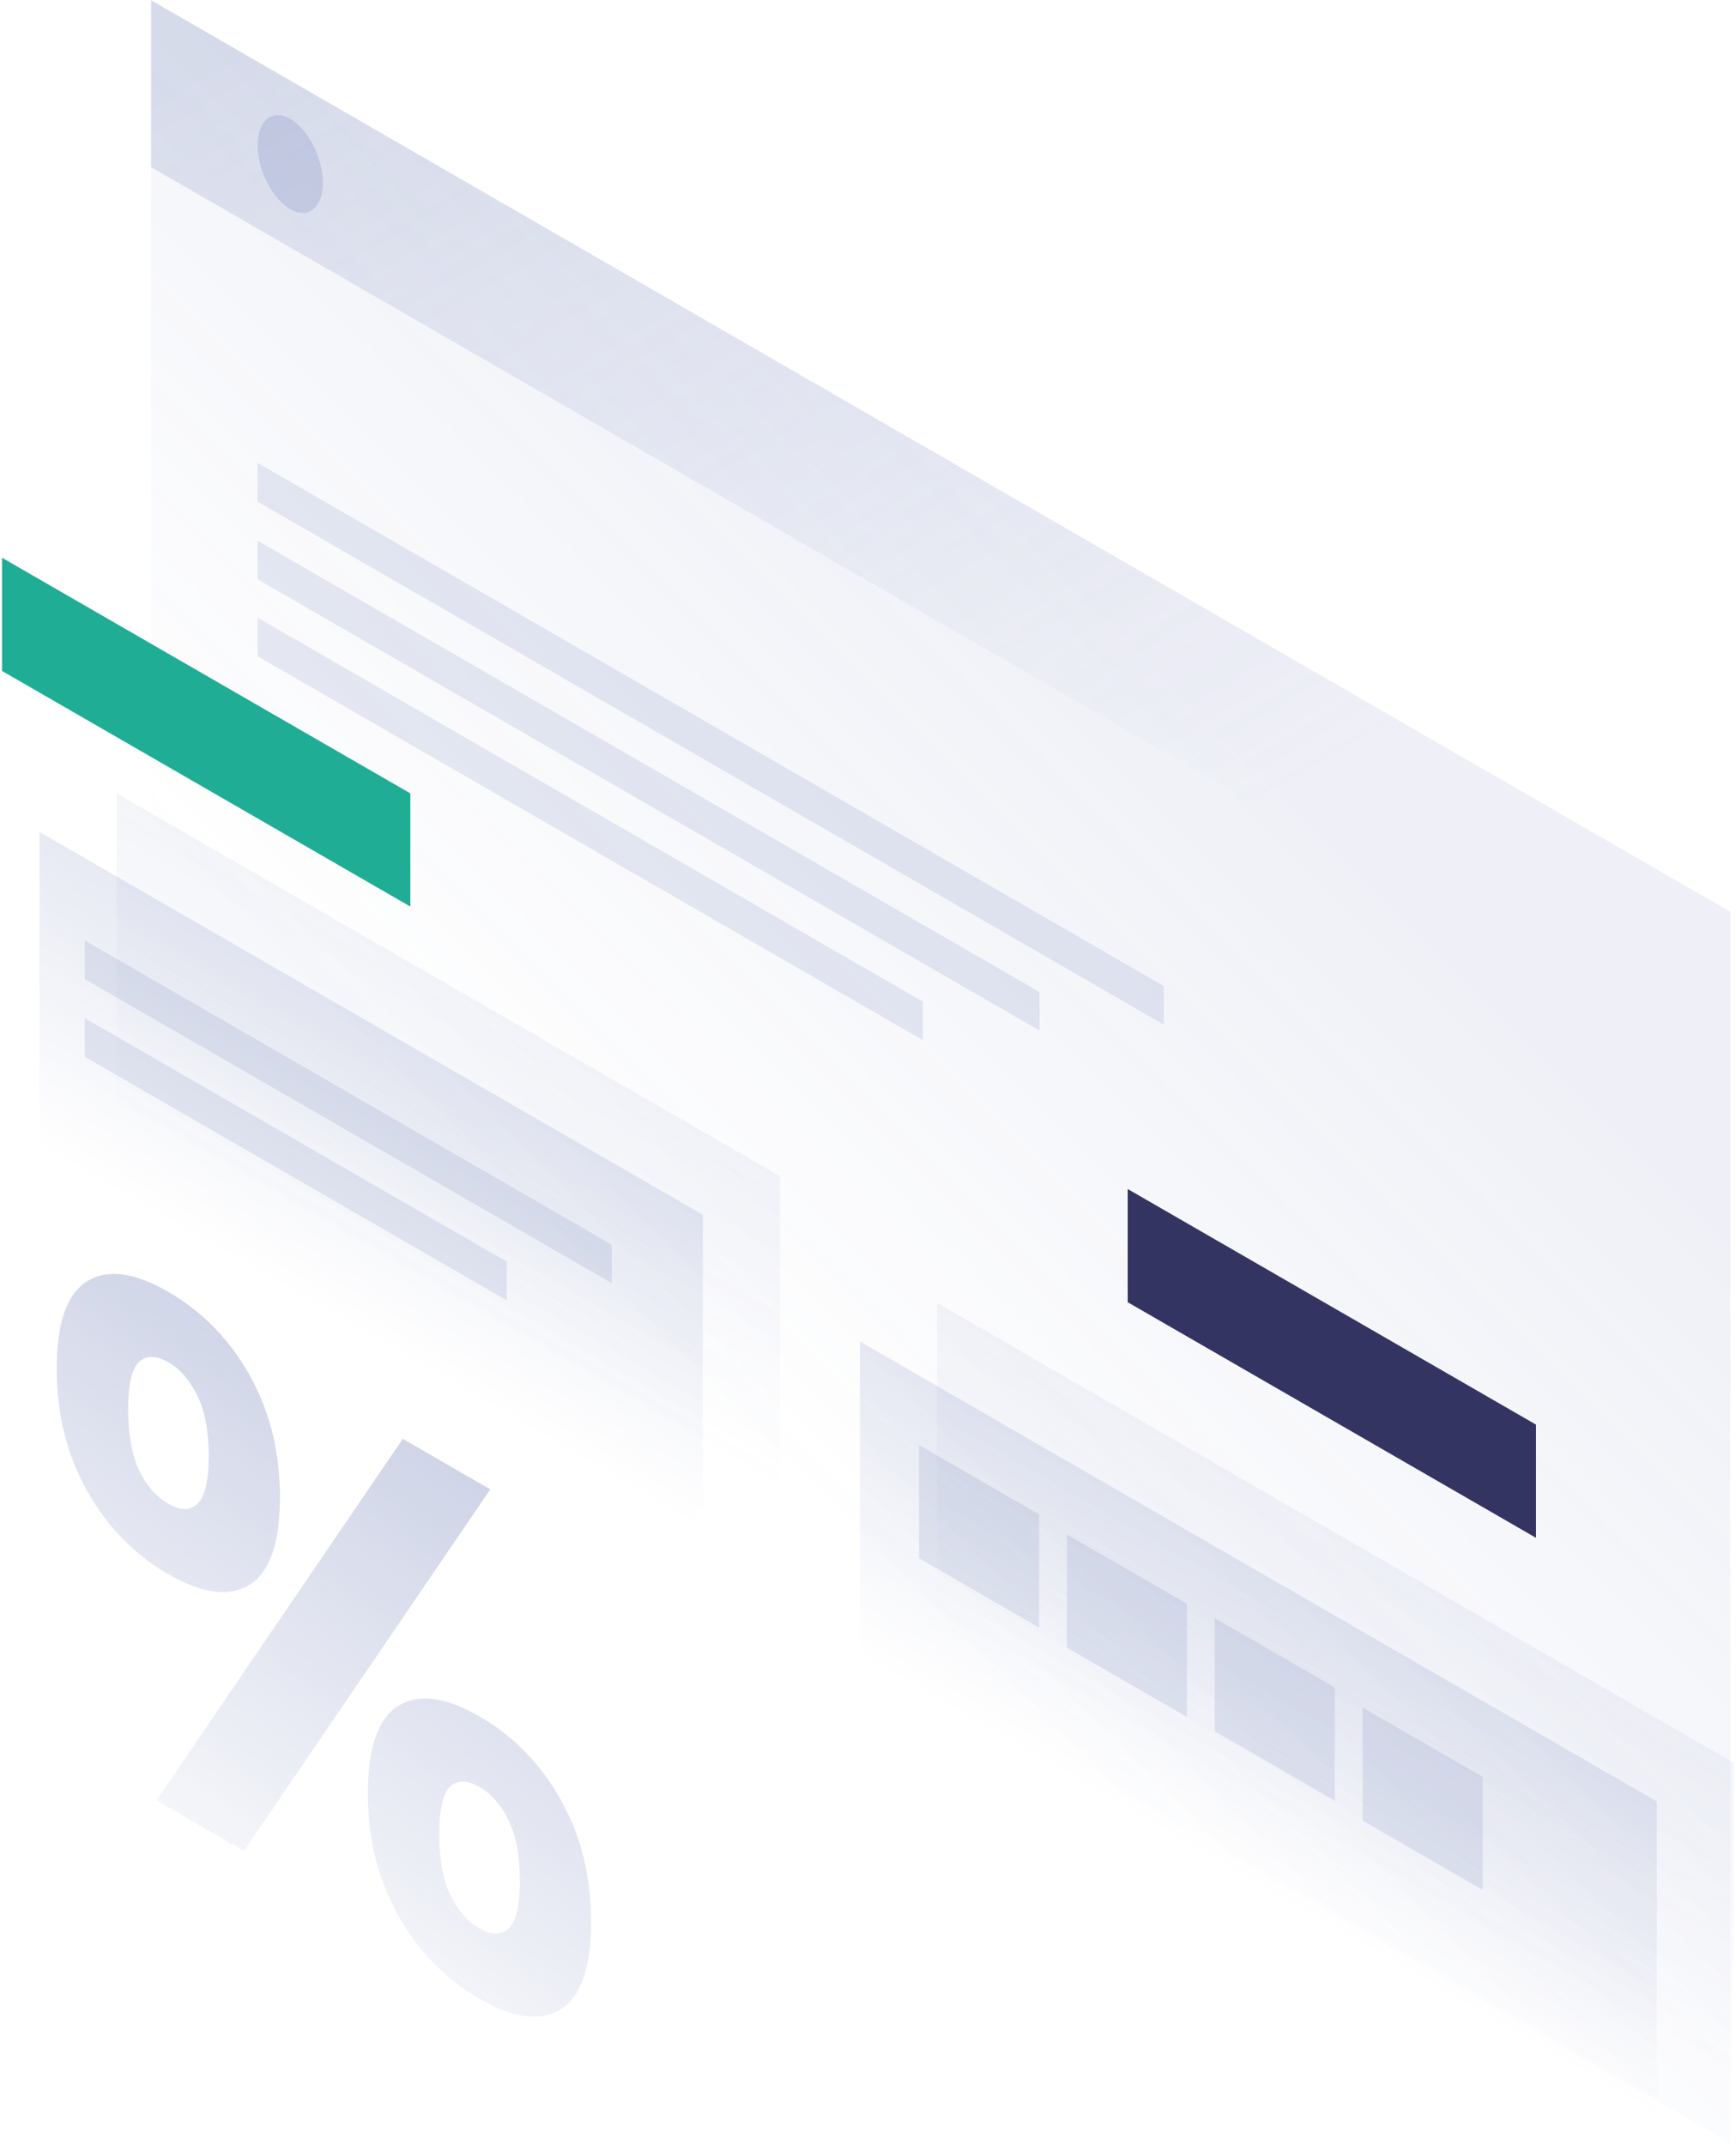 <?xml version="1.0" encoding="utf-8"?>
<!-- Generator: Adobe Illustrator 22.1.0, SVG Export Plug-In . SVG Version: 6.00 Build 0)  -->
<svg version="1.1" id="illustration" xmlns="http://www.w3.org/2000/svg" xmlns:xlink="http://www.w3.org/1999/xlink" x="0px"
	 y="0px" viewBox="0 0 756 934" style="enable-background:new 0 0 756 934;" xml:space="preserve">
<style type="text/css">
	.st0{opacity:0.1;fill:url(#SVGID_1_);enable-background:new    ;}
	.st1{opacity:0.2;fill:url(#SVGID_2_);enable-background:new    ;}
	.st2{fill:#20AD96;}
	.st3{fill:#333461;}
	.st4{opacity:0.15;fill:url(#SVGID_3_);enable-background:new    ;}
	.st5{opacity:7.000000e-02;fill:url(#SVGID_4_);enable-background:new    ;}
	.st6{opacity:0.15;fill:#6172B0;enable-background:new    ;}
	.st7{opacity:0.15;fill:url(#SVGID_5_);enable-background:new    ;}
	.st8{opacity:7.000000e-02;fill:url(#SVGID_6_);enable-background:new    ;}
	.st9{opacity:0.2;fill:#6172B0;enable-background:new    ;}
	.st10{opacity:0.3;fill:url(#SVGID_7_);enable-background:new    ;}
</style>
<linearGradient id="SVGID_1_" gradientUnits="userSpaceOnUse" x1="543.652" y1="190.863" x2="287.145" y2="446.864" gradientTransform="matrix(1 0 0 1 0 142)">
	<stop  offset="0" style="stop-color:#6172B0"/>
	<stop  offset="1" style="stop-color:#6172B0;stop-opacity:0"/>
</linearGradient>
<path class="st0" d="M65.8,0.1l687.8,397l-0.1,536l-687.8-397L65.8,0.1z"/>
<linearGradient id="SVGID_2_" gradientUnits="userSpaceOnUse" x1="236.232" y1="-200.377" x2="497.053" y2="241.431" gradientTransform="matrix(1 0 0 1 0 142)">
	<stop  offset="0" style="stop-color:#6172B0"/>
	<stop  offset="1" style="stop-color:#6172B0;stop-opacity:0"/>
</linearGradient>
<path class="st1" d="M65.8,0.1l686.9,396.5v72.7L65.8,72.8V0.1z"/>
<path class="st2" d="M0.9,242.9l177.8,102.6v49.3L0.9,292.2V242.9z"/>
<path class="st3" d="M491.1,517.8l177.8,102.6v49.3L491.1,567.1V517.8z"/>
<linearGradient id="SVGID_3_" gradientUnits="userSpaceOnUse" x1="580.236" y1="560.951" x2="520.85" y2="663.837" gradientTransform="matrix(1 0 0 1 0 142)">
	<stop  offset="0" style="stop-color:#6172B0"/>
	<stop  offset="1" style="stop-color:#6172B0;stop-opacity:0"/>
</linearGradient>
<path class="st4" d="M374.5,584.2l347,200.3v148.9l-347-200.3V584.2z"/>
<linearGradient id="SVGID_4_" gradientUnits="userSpaceOnUse" x1="613.836" y1="544.152" x2="554.45" y2="647.037" gradientTransform="matrix(1 0 0 1 0 142)">
	<stop  offset="0" style="stop-color:#6172B0"/>
	<stop  offset="1" style="stop-color:#6172B0;stop-opacity:0"/>
</linearGradient>
<path class="st5" d="M408.1,567.4l347,200.3v148.9l-347-200.3L408.1,567.4z"/>
<path class="st6" d="M400.2,629.3l52.3,30.2v49.3l-52.3-30.2V629.3z"/>
<path class="st6" d="M464.6,668.2l52.3,30.2v49.3l-52.3-30.2L464.6,668.2z"/>
<path class="st6" d="M529,704.7l52.3,30.2v49.3L529,753.9V704.7z"/>
<path class="st6" d="M593.4,743.6l52.3,30.2v49.3l-52.3-30.2V743.6z"/>
<path class="st6" d="M112.2,201.6l394.6,227.8v16.8L112.2,218.5V201.6z"/>
<path class="st6" d="M112.2,235.5L452.7,432v16.8L112.2,252.3V235.5z"/>
<path class="st6" d="M112.2,269l289.7,167.2V453L112.2,285.8V269z"/>
<linearGradient id="SVGID_5_" gradientUnits="userSpaceOnUse" x1="193.896" y1="322.235" x2="134.51" y2="425.12" gradientTransform="matrix(1 0 0 1 0 142)">
	<stop  offset="0" style="stop-color:#6172B0"/>
	<stop  offset="1" style="stop-color:#6172B0;stop-opacity:0"/>
</linearGradient>
<path class="st7" d="M17.2,362.3L306.1,529v148.9L17.2,511.2V362.3z"/>
<linearGradient id="SVGID_6_" gradientUnits="userSpaceOnUse" x1="227.496" y1="305.435" x2="168.11" y2="408.32" gradientTransform="matrix(1 0 0 1 0 142)">
	<stop  offset="0" style="stop-color:#6172B0"/>
	<stop  offset="1" style="stop-color:#6172B0;stop-opacity:0"/>
</linearGradient>
<path class="st8" d="M50.8,345.5l288.9,166.7v148.9L50.8,494.4V345.5z"/>
<path class="st6" d="M36.9,409.5L266.4,542v16.8L36.9,426.4V409.5z"/>
<path class="st6" d="M36.9,443.4l183.8,106.1v16.8L36.9,460.2V443.4z"/>
<path class="st9" d="M140.6,79.6c0,10.9-6.4,16-14.2,11.5s-14.2-17-14.2-27.8s6.4-16,14.2-11.5S140.6,68.8,140.6,79.6z"/>
<linearGradient id="SVGID_7_" gradientUnits="userSpaceOnUse" x1="195.335" y1="498.396" x2="52.852" y2="698.147" gradientTransform="matrix(1 0 0 1 0 142)">
	<stop  offset="0" style="stop-color:#6172B0"/>
	<stop  offset="1" style="stop-color:#6172B0;stop-opacity:0"/>
</linearGradient>
<path class="st10" d="M121.9,652.1c0,19.8-4.4,32.5-13.2,38s-20.6,4-35.4-4.6c-14.8-8.5-26.6-20.6-35.4-36.3
	c-8.8-15.6-13.2-33.4-13.2-53.2s4.4-32.5,13.2-38s20.6-4,35.4,4.6s26.6,20.6,35.4,36.3C117.5,614.5,121.9,632.2,121.9,652.1z
	 M90.9,634.2c0-10.8-1.6-19.5-4.9-26.3s-7.5-11.6-12.6-14.6c-5.3-3.1-9.6-3.1-12.9-0.2c-3.1,3.1-4.7,10-4.7,20.7
	c0,10.8,1.6,19.6,4.7,26.4c3.3,6.8,7.6,11.7,12.9,14.7c5.1,3,9.3,3,12.6,0C89.2,651.9,90.9,644.9,90.9,634.2z M175.4,626.6l38.1,22
	L106.2,806.1l-38.1-22L175.4,626.6z M257.4,837c0,19.8-4.4,32.5-13.2,38s-20.6,4-35.4-4.6c-14.8-8.5-26.6-20.6-35.4-36.3
	c-8.8-15.6-13.2-33.4-13.2-53.2s4.4-32.5,13.2-38s20.6-4,35.4,4.6c14.8,8.5,26.6,20.6,35.4,36.3C253,799.4,257.4,817.2,257.4,837z
	 M226.4,819.1c0-10.8-1.6-19.5-4.9-26.3c-3.3-6.8-7.5-11.6-12.6-14.6c-5.3-3.1-9.6-3.1-12.9-0.2c-3.1,3.1-4.7,10-4.7,20.7
	c0,10.8,1.6,19.6,4.7,26.4c3.3,6.8,7.6,11.7,12.9,14.7c5.1,3,9.3,3,12.6,0C224.7,836.9,226.4,829.9,226.4,819.1z"/>
</svg>
